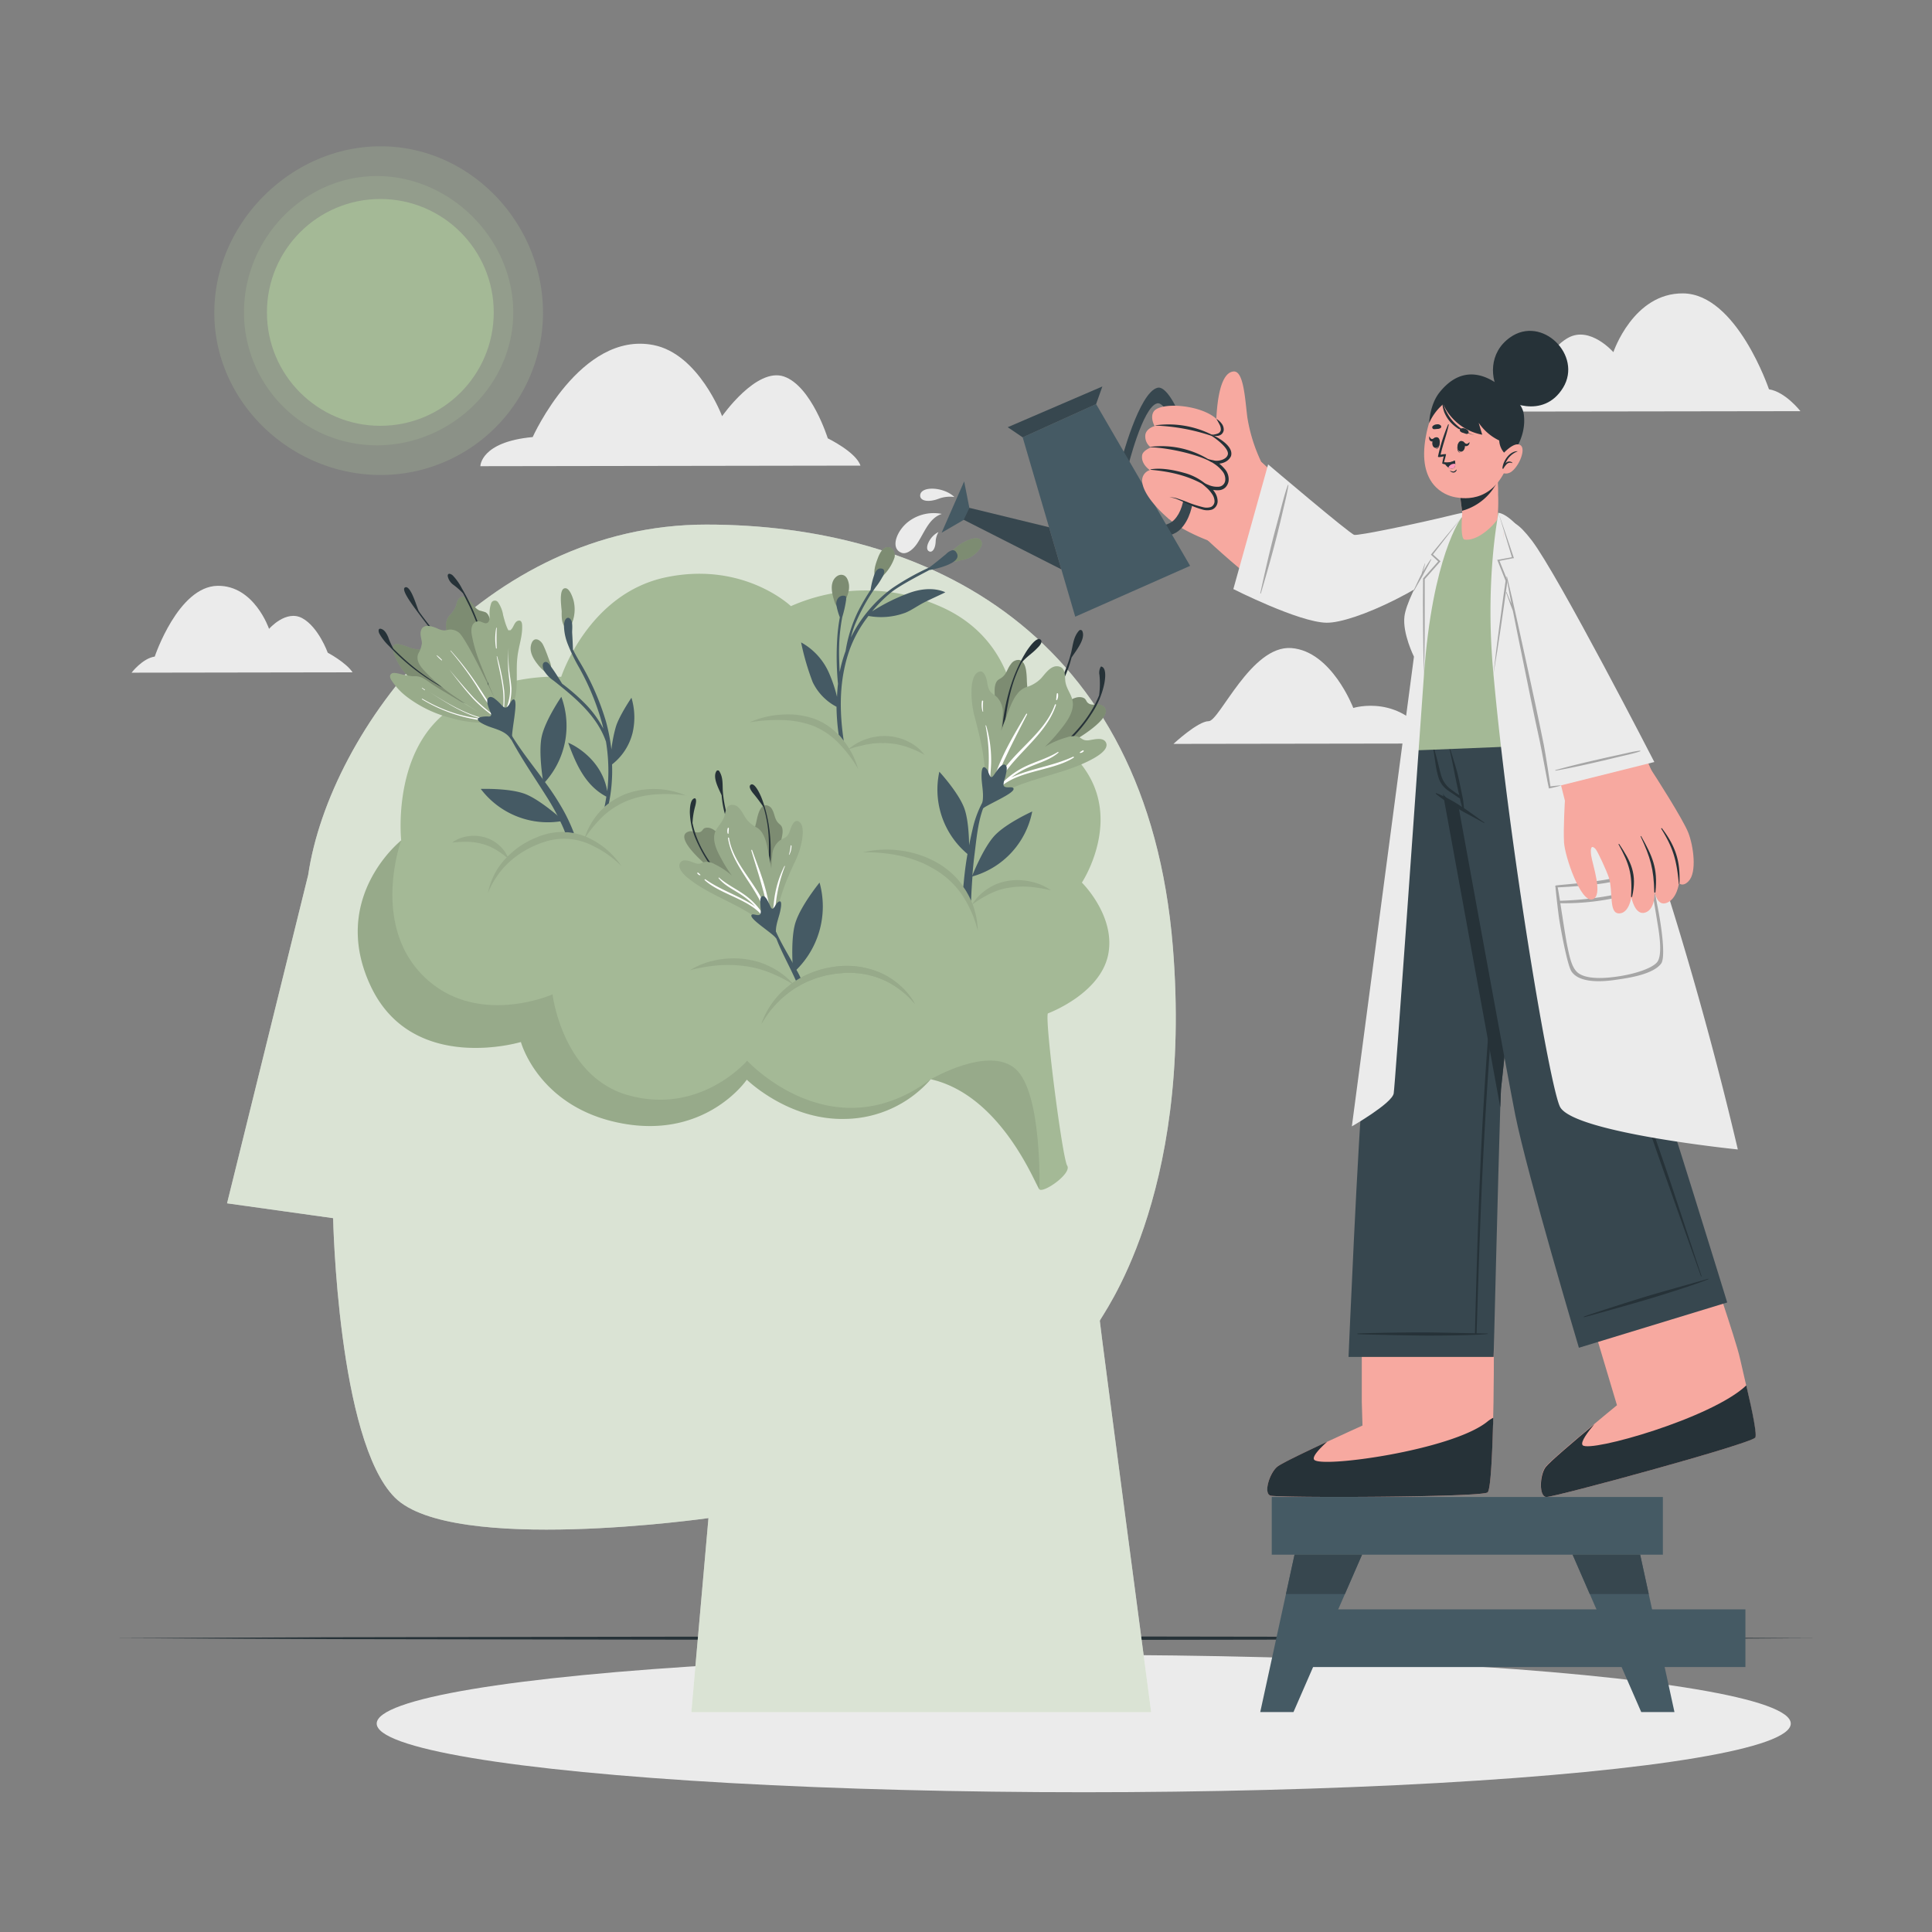 <svg xmlns="http://www.w3.org/2000/svg" viewBox="0 0 500 500"><rect x="0" y="0" width="500" height="500" fill="#808080" stroke="none"/><g id="freepik--background-complete--inject-2"><path d="M388.17,106.52l77.78-.11s-3.88-5-8.14-5.66c0,0-8.33-24.67-22.21-24.82-12.91-.15-18.06,15.21-18.06,15.21s-6-6.88-11.7-3.72-8.93,12.17-8.93,12.17S390.49,103.06,388.17,106.52Z" style="fill:#ebebeb"></path><path d="M222.68,120.5l-98.36.15s0-6.29,13.54-7.54c0,0,12.33-27.48,31.22-23.82,11.77,2.28,17.8,18.42,17.8,18.42s8.87-12.72,16-10.27,11.35,16,11.35,16S221.56,117,222.68,120.5Z" style="fill:#ebebeb"></path><path d="M370.57,192.42l-66.88.1s6.31-5.88,9.11-5.88,11-19.74,21.43-18.92,16,15.5,16,15.5S363,179.22,370.57,192.42Z" style="fill:#ebebeb"></path><path d="M91.25,174l-57.2.09s2.84-3.71,6-4.17c0,0,6.06-18.16,16.27-18.31,9.49-.13,13.31,11.14,13.31,11.14s4.39-5.06,8.6-2.76,6.59,8.93,6.59,8.93S89.53,171.42,91.25,174Z" style="fill:#ebebeb"></path></g><g id="freepik--Floor--inject-2"><polygon points="29.43 423.96 84.57 423.72 139.72 423.63 250 423.46 360.29 423.63 415.43 423.72 470.57 423.96 415.43 424.2 360.29 424.29 250 424.46 139.72 424.29 84.57 424.2 29.43 423.96" style="fill:#263238"></polygon></g><g id="freepik--Shadow--inject-2"><ellipse cx="280.47" cy="446.06" rx="182.98" ry="17.77" style="fill:#ebebeb"></ellipse></g><g id="freepik--Sun--inject-2"><g style="opacity:0.3"><path d="M140.53,80.93a42,42,0,0,1-42,42c-23.21,0-43.07-18.81-43.07-42S75.3,37.86,98.51,37.86,140.53,57.72,140.53,80.93Z" style="fill:#A4B996"></path></g><g style="opacity:0.3"><path d="M97.55,115.25A34.42,34.42,0,0,1,63.14,80.84c0-19,15.41-35.28,34.41-35.28s35.28,16.27,35.28,35.28S116.56,115.25,97.55,115.25Z" style="fill:#A4B996"></path></g><circle cx="98.43" cy="80.85" r="29.35" style="fill:#A4B996"></circle></g><g id="freepik--Head--inject-2"><path d="M183.35,392.88l-4.43,50.21h119s-13.29-100.38-13.29-101.26,24.21-31.59,18.9-96.84C296.89,163.78,240,135.76,182.76,135.76s-97.42,52.91-103,90.66l-21,85,27.45,3.84s1.18,57.56,16,72.32S183.35,392.88,183.35,392.88Z" style="fill:#fff"></path><path d="M183.35,392.88l-4.43,50.21h119s-13.29-100.38-13.29-101.26,24.21-31.59,18.9-96.84C296.89,163.78,240,135.76,182.76,135.76s-97.42,52.91-103,90.66l-21,85,27.45,3.84s1.18,57.56,16,72.32S183.35,392.88,183.35,392.88Z" style="fill:#A4B996;opacity:0.41"></path><path d="M286.75,247.27c-2.2,10.08-15.56,15-15.56,15-.82,1.82,3.73,37.37,5,39.4s-6.25,7.27-7.24,6.1-9.78-24.3-28.07-28.46h0a29.93,29.93,0,0,1-22.21,10.27c-14.7.36-25.4-10.16-25.4-10.16s-10.37,15.3-32.11,11.35-26.35-21.1-26.35-21.1-28.09,8.49-38.88-14.48c-8.26-17.57.8-30.37,5.48-35.38a24.66,24.66,0,0,1,2.42-2.33h0s-2.32-21.31,10.85-32.48,30.56-9.83,30.56-9.83,7-21.57,27.13-25.77,32.32,7.47,32.32,7.47a47.52,47.52,0,0,1,38-.2c20.9,8.71,20.26,29.47,20.26,29.47s15.2,5,20.24,17.41-3.2,24.86-3.2,24.86S288.94,237.19,286.75,247.27Z" style="fill:#A4B996"></path><g style="opacity:0.1;mix-blend-mode:multiply"><path d="M240.88,279.3h0a29.93,29.93,0,0,1-22.21,10.27c-14.7.36-25.4-10.16-25.4-10.16s-10.37,15.3-32.11,11.35-26.35-21.1-26.35-21.1-28.09,8.49-38.88-14.48c-8.26-17.57.8-30.37,5.48-35.38l2.42-2.33h0c-.13.36-7.82,21.78,5.82,35.19S143,257.34,143,257.34s2.52,21.2,19.42,26.05c18.77,5.39,30.94-8.88,30.94-8.88S215.31,298.42,240.88,279.3Z" style="fill:#222221;mix-blend-mode:multiply"></path></g><path d="M269,307.76c-1-1.16-9.78-24.3-28.07-28.46,0,0,15-8.81,21.91-2.64S269,307.76,269,307.76Z" style="fill:#222221;opacity:0.1;mix-blend-mode:multiply"></path><path d="M249,140.54c1.07-.6,2.82-1.46,4.08-1.22a1.46,1.46,0,0,1,.88,2.11,7.16,7.16,0,0,1-3.07,2.92,6.32,6.32,0,0,1-2.13.61,6.2,6.2,0,0,1-2.51.4l-.16,0a.19.19,0,0,1-.25-.13l-.14-.05C243.65,144.29,248.22,141,249,140.54Z" style="fill:#A4B996"></path><path d="M249,140.54c1.07-.6,2.82-1.46,4.08-1.22a1.46,1.46,0,0,1,.88,2.11,7.16,7.16,0,0,1-3.07,2.92,6.32,6.32,0,0,1-2.13.61,6.2,6.2,0,0,1-2.51.4l-.16,0a.19.19,0,0,1-.25-.13l-.14-.05C243.65,144.29,248.22,141,249,140.54Z" style="fill:#222221;opacity:0.3;mix-blend-mode:multiply"></path><path d="M227.09,144.7c-.5,1.34-1.31,3.65-.34,5a.51.51,0,0,0,.52.22,2.54,2.54,0,0,0,1.4-1.07,12.08,12.08,0,0,0,2.77-4.4c.42-1.15-.19-2.87-1.66-2.86S227.5,143.57,227.09,144.7Z" style="fill:#A4B996"></path><path d="M227.09,144.7c-.5,1.34-1.31,3.65-.34,5a.51.51,0,0,0,.52.22,2.54,2.54,0,0,0,1.4-1.07,12.08,12.08,0,0,0,2.77-4.4c.42-1.15-.19-2.87-1.66-2.86S227.5,143.57,227.09,144.7Z" style="fill:#222221;opacity:0.3;mix-blend-mode:multiply"></path><path d="M216,155.81c.36,1.12,1.57,2.48,2.32.8a.33.33,0,0,0,0-.29c1-2,2-4.15,1-6.39-.63-1.46-2.17-1.52-3.2-.37C214.65,151.19,215.41,154,216,155.81Z" style="fill:#A4B996"></path><path d="M216,155.81c.36,1.12,1.57,2.48,2.32.8a.33.33,0,0,0,0-.29c1-2,2-4.15,1-6.39-.63-1.46-2.17-1.52-3.2-.37C214.65,151.19,215.41,154,216,155.81Z" style="fill:#222221;opacity:0.3;mix-blend-mode:multiply"></path><path d="M246.81,145.37c-1.73,1.23-5.19,2-6.32,2.16-.43.29-7.48,3.78-10.06,5.93a36.68,36.68,0,0,0-4.73,4.76,49.69,49.69,0,0,1,9.4-4.69c3-1.12,6.5-1.58,9.54-.26,0,.1-3.94,1.84-5.63,2.72s-3,1.87-4.61,2.55a18,18,0,0,1-9.51.89.28.28,0,0,1-.11-.05,32,32,0,0,0-4.85,8.62c-2.86,8-2.7,16.13-1.57,23.71-.09-.14-.2-.26-.31-.4a12.91,12.91,0,0,0-1-1.18,56.75,56.75,0,0,1-.56-7.11.45.45,0,0,0,0-.11,14.06,14.06,0,0,1-6.17-6.38,65.9,65.9,0,0,1-3-10.28,16.61,16.61,0,0,1,7.3,8.09,36.44,36.44,0,0,1,2,6c.05-1.13.12-2.25.25-3.37a74.72,74.72,0,0,1-.18-12,45.68,45.68,0,0,1,.66-5.22,16,16,0,0,1-.92-3.35,2.34,2.34,0,0,1,.22-1.16,1.68,1.68,0,0,1,2.07-1,.35.35,0,0,1,.26.33c0,.21,0,.43,0,.65a29,29,0,0,1-1,4.47,47.16,47.16,0,0,0-.79,6.91c-.1,2.45,0,4.88.12,7.32a36.46,36.46,0,0,1,1.53-5.44A36.5,36.5,0,0,1,222,158.35a55.64,55.64,0,0,1,3.31-5.68,20.2,20.2,0,0,1,1-4.06c.36-.88.87-1.53,1.56-1.49,1.09,0,1.12.8.75,1.71h0A17.25,17.25,0,0,1,226.6,152a50.58,50.58,0,0,0-5.4,9.8,29.91,29.91,0,0,0-1,3.18,35.28,35.28,0,0,1,10.68-12.73,64.32,64.32,0,0,1,9.62-5.39c1.49-1.1,2.88-2.27,4.35-3.47a3.43,3.43,0,0,1,1.66-1,1,1,0,0,1,.88.42C248.19,143.87,247.76,144.69,246.81,145.37Z" style="fill:#455a64"></path><g style="opacity:0.1;mix-blend-mode:multiply"><path d="M194,186.94a23.7,23.7,0,0,1,8.33-2,22.05,22.05,0,0,1,4.37.12,20.68,20.68,0,0,1,4.29,1.05,17.46,17.46,0,0,1,3.9,2.17,18.7,18.7,0,0,1,3.16,3.06,20.76,20.76,0,0,1,4,7.6,33.68,33.68,0,0,0-5.05-6.65,19.2,19.2,0,0,0-6.65-4.48,24.68,24.68,0,0,0-8-1.46A43.84,43.84,0,0,0,194,186.94Z" style="fill:#222221"></path><path d="M239.26,195.36a24.82,24.82,0,0,0-4.74-2.11,19.71,19.71,0,0,0-4.9-.92,10.38,10.38,0,0,0-1.25,0,8.57,8.57,0,0,0-1.24,0l-1.26.09c-.41.08-.83.15-1.25.21l-.63.09-.62.16-1.26.29c-.85.21-1.66.51-2.56.71a20.38,20.38,0,0,1,2.22-1.54,15.89,15.89,0,0,1,2.5-1.09c.44-.14.88-.28,1.32-.4l1.36-.23a7.18,7.18,0,0,1,1.39-.12,10.75,10.75,0,0,1,1.39,0,13.46,13.46,0,0,1,5.33,1.43A11.37,11.37,0,0,1,239.26,195.36Z" style="fill:#222221"></path></g><path d="M278.42,191.39a75.05,75.05,0,0,1-9,4.39,30.34,30.34,0,0,1-4.56,1.77,4.35,4.35,0,0,1-2.61-.1,2,2,0,0,1-1.2-.73.51.51,0,0,1-.13-.29c-1.31-1.18-1.7-3.08-2.1-4.84a51.3,51.3,0,0,1-1.35-10.7c0-1.31-.27-3,.33-4.26.37-.75.83-.82,1.41-1.24,1.38-1,1.42-2.29,2.42-3.53a2.33,2.33,0,0,1,2.15-1.06c2.1.42,1.88,4.5,2,6a55.3,55.3,0,0,1,0,9.28,46.38,46.38,0,0,1-1.27,8.27A53.23,53.23,0,0,1,274.63,183c1.4-1.19,3.64-3.14,5.66-2.43.82.29.73.91,1.26,1.35,1.12.93,2.34,0,3.51.56C289.44,184.68,279.93,190.53,278.42,191.39Z" style="fill:#A4B996"></path><path d="M278.42,191.39a75.05,75.05,0,0,1-9,4.39,30.34,30.34,0,0,1-4.56,1.77,4.35,4.35,0,0,1-2.61-.1,2,2,0,0,1-1.2-.73.51.51,0,0,1-.13-.29c-1.31-1.18-1.7-3.08-2.1-4.84a51.3,51.3,0,0,1-1.35-10.7c0-1.31-.27-3,.33-4.26.37-.75.83-.82,1.41-1.24,1.38-1,1.42-2.29,2.42-3.53a2.33,2.33,0,0,1,2.15-1.06c2.1.42,1.88,4.5,2,6a55.3,55.3,0,0,1,0,9.28,46.38,46.38,0,0,1-1.27,8.27A53.23,53.23,0,0,1,274.63,183c1.4-1.19,3.64-3.14,5.66-2.43.82.29.73.91,1.26,1.35,1.12.93,2.34,0,3.51.56C289.44,184.68,279.93,190.53,278.42,191.39Z" style="fill:#222221;opacity:0.3;mix-blend-mode:multiply"></path><path d="M275.32,175.7c-3.14,6.34-6.66,12.47-9.69,18.86-.08.16-.35,0-.28-.12,2.36-5.85,5.54-11.31,8.42-16.91a37.33,37.33,0,0,0,3.46-8.71c.48-2.07.6-4,2-5.59a.52.52,0,0,1,.89.13c.84,2-1.55,4.91-2.81,6.82A28.93,28.93,0,0,1,275.32,175.7Z" style="fill:#263238"></path><path d="M262.89,174.83c-2.27,5.83-2.78,12.16-3.52,18.3a.11.11,0,1,1-.22,0c.06-8.18,2-17.26,6.32-24.29.38-.63,2.9-4.49,3.92-3.2.54.69-.66,1.8-1.05,2.19-1.25,1.32-2.8,2.23-3.94,3.68,0,0,0,0,0,0C263.79,172.65,263.3,173.79,262.89,174.83Z" style="fill:#263238"></path><path d="M285.81,176.85a22,22,0,0,1-3.26,7.79c-3.2,5.1-7.78,9.17-12.63,12.66-.11.09-.25-.11-.15-.19,4.63-3.72,9.2-7.62,12.39-12.7a28.17,28.17,0,0,0,2.16-4.15l.14-.34a.08.08,0,0,1,0-.08,22.66,22.66,0,0,0,.08-5.14,3.06,3.06,0,0,1,.33-2.13.15.15,0,0,1,.16-.07C286.45,172.87,286,175.83,285.81,176.85Z" style="fill:#263238"></path><path d="M282.92,196.32c-6.16,3.42-13.53,4.55-20,7.2-1.48.6-2.94,1.27-4.39,2a13.62,13.62,0,0,1-1.37.65,1.72,1.72,0,0,1-.92.09,1,1,0,0,1-.37-.13,1.47,1.47,0,0,1-.74-1.16,9.45,9.45,0,0,1,.13-3c-.09-1.06-.27-2.12-.38-3.06-.14-1.38-.32-2.74-.53-4.11-.47-2.9-1.2-5.74-1.92-8.59a24.65,24.65,0,0,1-1-7.38c0-1.33.23-3.81,1.41-4.68s1.82-.07,2.24.92.39,2,.7,2.92c.48,1.43,1.33,1.57,2.27,2.46a5.94,5.94,0,0,1,1.45,4.68c-.08,1.35-.23,2.71-.41,4.05.4-1.21.85-2.41,1.31-3.58.83-2.11,1.65-4.74,3.23-6.43a4.84,4.84,0,0,1,1.83-1.29,8.9,8.9,0,0,0,4-2.35c1.08-1.2,2.48-3.37,4.39-3.08s1.71,2.21,1.83,3.64c.23,2.66,2.4,4.1,1.91,7-.4,2.36-2.05,4.39-3.51,6.2a41.05,41.05,0,0,1-3.68,4,22.86,22.86,0,0,1,5.65-2.45,5.16,5.16,0,0,1,2.67-.25c1.29.34,1.36,1.16,3,1,1.22-.14,3.89-1,4.55.69S284.13,195.64,282.92,196.32Z" style="fill:#A4B996"></path><path d="M282.92,196.32c-6.16,3.42-13.53,4.55-20,7.2-1.48.6-2.94,1.27-4.39,2a13.62,13.62,0,0,1-1.37.65,1.72,1.72,0,0,1-.92.09,1,1,0,0,1-.37-.13,1.47,1.47,0,0,1-.74-1.16,9.45,9.45,0,0,1,.13-3c-.09-1.06-.27-2.12-.38-3.06-.14-1.38-.32-2.74-.53-4.11-.47-2.9-1.2-5.74-1.92-8.59a24.65,24.65,0,0,1-1-7.38c0-1.33.23-3.81,1.41-4.68s1.82-.07,2.24.92.39,2,.7,2.92c.48,1.43,1.33,1.57,2.27,2.46a5.94,5.94,0,0,1,1.45,4.68c-.08,1.35-.23,2.71-.41,4.05.4-1.21.85-2.41,1.31-3.58.83-2.11,1.65-4.74,3.23-6.43a4.84,4.84,0,0,1,1.83-1.29,8.9,8.9,0,0,0,4-2.35c1.08-1.2,2.48-3.37,4.39-3.08s1.71,2.21,1.83,3.64c.23,2.66,2.4,4.1,1.91,7-.4,2.36-2.05,4.39-3.51,6.2a41.05,41.05,0,0,1-3.68,4,22.86,22.86,0,0,1,5.65-2.45,5.16,5.16,0,0,1,2.67-.25c1.29.34,1.36,1.16,3,1,1.22-.14,3.89-1,4.55.69S284.13,195.64,282.92,196.32Z" style="fill:#222221;opacity:0.1;mix-blend-mode:multiply"></path><path d="M254.56,186.09a0,0,0,1,0,0,.07C254.62,186.15,254.6,186.08,254.56,186.09Z" style="fill:#f1d1c5"></path><path d="M277.86,196.09c-6.08,3.88-16.64,3.13-20.72,9.73l0,.32a1.72,1.72,0,0,1-.92.09c-.92-2.3-.48-4.87-.39-7.33a44,44,0,0,0-.77-11.1c0-.1.12-.13.16,0a31.43,31.43,0,0,1,1.29,8.67c.07,3-.74,6.59.13,9.51l.06-.3c0-3.37,1.36-6.76,2.74-9.76,1.78-3.87,4-7.48,6.15-11.17.08-.15.29,0,.21.15-1.84,3.63-3.75,7.25-5.47,10.94a39.92,39.92,0,0,0-2.69,7C261,195,270.15,190.51,273,182.37a.15.15,0,0,1,.29.1c-2.88,8.65-12.14,13.45-15.61,21.7a9.48,9.48,0,0,1,1.92-1.76,21.2,21.2,0,0,1,5-3.67c3-1.57,6.28-2.34,9.18-4.13.11-.06.22.11.13.19-2.23,1.91-5.15,2.63-7.78,3.82a23.79,23.79,0,0,0-4.47,2.62,26,26,0,0,1,2.61-1.06c4.49-1.59,9.14-2.33,13.48-4.36A.15.15,0,0,1,277.86,196.09Z" style="fill:#fff"></path><path d="M254.14,181.39a5.62,5.62,0,0,0,.17,2.76.07.07,0,0,0,.13,0,12.09,12.09,0,0,1,0-2.69C254.4,181.3,254.18,181.24,254.14,181.39Z" style="fill:#fff"></path><path d="M273.51,179.5c-.11.5-.1,1-.19,1.54,0,.17.21.19.27.06a2.61,2.61,0,0,0,.22-1.58C273.77,179.39,273.54,179.34,273.51,179.5Z" style="fill:#fff"></path><path d="M280.23,194.2a5.15,5.15,0,0,0-.74.47.12.12,0,0,0,.07.2,1.33,1.33,0,0,0,.86-.4C280.55,194.35,280.4,194.1,280.23,194.2Z" style="fill:#fff"></path><path d="M254.09,202.19c.21,2.34.75,4.85-.41,7.16-.1.2.09.38.24.23,1.15-1.24,8.73-4.21,8.39-5.49-.21-.78-2.31.19-2.6-.89a5,5,0,0,1,.39-1.86c.16-.62.3-1.26.4-1.89s.08-1.33-.43-1.55-1.25.5-1.65,1-.64.87-.95,1.31-.82,1.39-1.26.6-.51-1.53-1.1-2.05C253.77,197.58,254,201.49,254.09,202.19Z" style="fill:#455a64"></path><path d="M251.32,233.11c-.29-.67-.62-1.34-1-2a13.89,13.89,0,0,0-1-1.56c0-.43.07-.87.11-1.3.22-2.42.53-4.83.95-7.22.11-.67.24-1.34.37-2,.3-1.55.64-3.09,1-4.63a27,27,0,0,1,2.38-6.51,16.8,16.8,0,0,1,1.28-2l.41-.52.45-.54.38-.42.06-.06a.17.17,0,0,1,.26.23l-.36.46a4,4,0,0,0-.23.34c-.13.18-.26.38-.39.57s-.1.17-.14.26a16.52,16.52,0,0,0-1.4,2.94c-1.37,3.68-1.72,7.84-2.2,11.62q-.36,2.81-.58,5.61a2.42,2.42,0,0,0,0,.47C251.52,228.9,251.39,231,251.32,233.11Z" style="fill:#455a64"></path><path d="M250.8,221.35s.28-8.11-1.26-12.22-6.44-9.41-6.44-9.41A21.74,21.74,0,0,0,250.8,221.35Z" style="fill:#455a64"></path><path d="M251.52,226.86s2.95-7.57,6-10.73,9.62-6.12,9.62-6.12A21.74,21.74,0,0,1,251.52,226.86Z" style="fill:#455a64"></path><g style="opacity:0.1;mix-blend-mode:multiply"><path d="M223.28,220.59a26.68,26.68,0,0,1,10.16-.42,25.85,25.85,0,0,1,9.72,3.47,22.16,22.16,0,0,1,4.09,3.27,20.72,20.72,0,0,1,3.1,4.2,21.18,21.18,0,0,1,2.71,9.81,29.19,29.19,0,0,0-3.92-9.07,22,22,0,0,0-6.93-6.66c-.69-.43-1.4-.81-2.12-1.2s-1.46-.7-2.23-1a32.18,32.18,0,0,0-4.68-1.46A40.78,40.78,0,0,0,223.28,220.59Z" style="fill:#222221"></path><path d="M272,230.42a37.72,37.72,0,0,0-5.43-.9,22.36,22.36,0,0,0-5.31.2,19,19,0,0,0-2.57.57,19.94,19.94,0,0,0-2.46,1,30.53,30.53,0,0,0-4.7,2.85,13.19,13.19,0,0,1,4-4.08,13.71,13.71,0,0,1,2.6-1.37,15.62,15.62,0,0,1,2.84-.74,15.33,15.33,0,0,1,5.81.21A14,14,0,0,1,272,230.42Z" style="fill:#222221"></path></g><path d="M107,176.27c3.82,3.12,8.69,4.37,13.31,5.76,1.3.39,2.57.8,3.84,1.25a5.31,5.31,0,0,0,2.8.44c1.66-.34,1.82-1.83,1.84-3.27a9.06,9.06,0,0,0,0-1.38l0-.31a.19.19,0,0,0-.05-.17c0-.56-.09-1.11-.13-1.63-.24-3-.51-6-.77-8.94a41.59,41.59,0,0,0-.91-7.2c-.22-.83-.46-1.94-1.3-2.37a14.42,14.42,0,0,0-1.5-.43,3.16,3.16,0,0,1-1.13-.82c-.82-.86-2.28-3.46-3.81-2.63-.78.43-1,1.43-1.17,2.21a7.93,7.93,0,0,1-1.81,2.64c-1.15,1.5-.86,3.43-.23,5.08a27.32,27.32,0,0,0,3.48,6c1.39,1.94,2.91,3.78,4.32,5.71a37.62,37.62,0,0,1,2.18,3.3c.33.56.63,1.12.91,1.7a5.47,5.47,0,0,1,.51,1.25,62,62,0,0,0-5.5-6c-2-2-3.78-4.37-6.06-6.11a10,10,0,0,0-5.93-2.22,10.63,10.63,0,0,1-3.59-.43,18.15,18.15,0,0,0-3.18-1c-2.41-.34-1.21,2.5-.69,3.65A16,16,0,0,0,107,176.27Z" style="fill:#A4B996"></path><path d="M107,176.27c3.82,3.12,8.69,4.37,13.31,5.76,1.3.39,2.57.8,3.84,1.25a5.31,5.31,0,0,0,2.8.44c1.66-.34,1.82-1.83,1.84-3.27a9.06,9.06,0,0,0,0-1.38l0-.31a.19.19,0,0,0-.05-.17c0-.56-.09-1.11-.13-1.63-.24-3-.51-6-.77-8.94a41.59,41.59,0,0,0-.91-7.2c-.22-.83-.46-1.94-1.3-2.37a14.42,14.42,0,0,0-1.5-.43,3.16,3.16,0,0,1-1.13-.82c-.82-.86-2.28-3.46-3.81-2.63-.78.43-1,1.43-1.17,2.21a7.93,7.93,0,0,1-1.81,2.64c-1.15,1.5-.86,3.43-.23,5.08a27.32,27.32,0,0,0,3.48,6c1.39,1.94,2.91,3.78,4.32,5.71a37.62,37.62,0,0,1,2.18,3.3c.33.56.63,1.12.91,1.7a5.47,5.47,0,0,1,.51,1.25,62,62,0,0,0-5.5-6c-2-2-3.78-4.37-6.06-6.11a10,10,0,0,0-5.93-2.22,10.63,10.63,0,0,1-3.59-.43,18.15,18.15,0,0,0-3.18-1c-2.41-.34-1.21,2.5-.69,3.65A16,16,0,0,0,107,176.27Z" style="fill:#222221;opacity:0.3;mix-blend-mode:multiply"></path><path d="M126.11,180.08a33.73,33.73,0,0,0,0-9.88,53.43,53.43,0,0,0-6.55-17.88,14.48,14.48,0,0,0-2.36-3.37c-.42-.4-1.36-.84-1.33.14a3.67,3.67,0,0,0,1.52,2.3,18.49,18.49,0,0,1,2.43,2.15c.53,1,1,2,1.52,3a58.26,58.26,0,0,1,3.11,7.81,36.18,36.18,0,0,1,1.6,15.74A0,0,0,1,0,126.11,180.08Z" style="fill:#263238"></path><path d="M125.41,181.54a33.59,33.59,0,0,1-9.46-2.87,53.2,53.2,0,0,1-15.22-11.44A13.67,13.67,0,0,1,98.19,164c-.27-.51-.42-1.54.51-1.23s1.43,1.35,1.77,2.12a17.92,17.92,0,0,0,1.35,3c.79.79,1.59,1.56,2.42,2.32a58.07,58.07,0,0,0,6.58,5.23,36.14,36.14,0,0,0,14.6,6.08S125.46,181.55,125.41,181.54Z" style="fill:#263238"></path><path d="M109,159.62q2.58,3.44,5.34,6.73a163.49,163.49,0,0,0,11.67,12.45s.08,0,0-.06c-4-4-7.79-8.27-11.41-12.61q-2.72-3.25-5.26-6.62c-.34-.47-.69-.93-1-1.41-.57-1.49-1-2.87-1.68-4.32-.34-.68-1.15-2.26-1.92-1.7C103.77,152.82,107.32,157.35,109,159.62Z" style="fill:#263238"></path><path d="M101.32,176.06a17,17,0,0,0,4.05,4.33,31.72,31.72,0,0,0,11.46,5.45,28.28,28.28,0,0,0,12.18.89l.15,0a.08.08,0,0,0,.1,0,1.14,1.14,0,0,0,.31-.09s.39-.07.3-.11a7.26,7.26,0,0,1,.55-.67,18,18,0,0,0,1.94-2.61,12.12,12.12,0,0,0,1.17-3.88c.45-3.09,0-6.24.38-9.34.29-2.7,1.31-5.28,1.22-8,0-.6-.1-1.57-.94-1.41-1.07.21-1.22,1.69-1.92,2.31-.05.16-.18.21-.37.15-.24.12-.39.05-.46-.22a2.55,2.55,0,0,1-.24-.5,11.39,11.39,0,0,1-.41-1.11c-.22-.66-.39-1.34-.57-2a8.2,8.2,0,0,0-1.34-3.4,1,1,0,0,0-1.74.22,8,8,0,0,0-.41,3.45c0,.81-.17,2-1.27,1.75-.45-.09-.86-.36-1.31-.45a1.74,1.74,0,0,0-1.93,1.13c-.47,1.14-.07,2.59.17,3.75a37.46,37.46,0,0,0,1.27,4.4c1,2.74,3.2,7.92,4.34,10.59.62,1.47-6.34-13.7-9-16.76a3.63,3.63,0,0,0-2.41-1c-.58,0-1.12.23-1.7.22a4.5,4.5,0,0,1-1.7-.5c-1.44-.64-3.9-1.4-4.3.83-.19,1,.28,2,.3,3a7.31,7.31,0,0,1-.94,2.7c-.83,2.13,1.16,4,2.55,5.42a41.9,41.9,0,0,0,5.62,4.78c1.24.9,6,4,7.29,4.8-1.65-.84-6.76-4-8.37-4.94-1.06-.61-2.1-1.25-3.12-1.91s-1.83-1.32-2.8-1.85a4.66,4.66,0,0,0-2.54-.46,19.51,19.51,0,0,1-3.51-.65c-.62-.1-1.77-.49-2.22.14C100.77,174.91,101,175.61,101.32,176.06Z" style="fill:#A4B996"></path><path d="M101.32,176.06a17,17,0,0,0,4.05,4.33,31.72,31.72,0,0,0,11.46,5.45,28.28,28.28,0,0,0,12.18.89l.15,0a.08.08,0,0,0,.1,0,1.14,1.14,0,0,0,.31-.09s.39-.07.3-.11a7.26,7.26,0,0,1,.55-.67,18,18,0,0,0,1.94-2.61,12.12,12.12,0,0,0,1.17-3.88c.45-3.09,0-6.24.38-9.34.29-2.7,1.31-5.28,1.22-8,0-.6-.1-1.57-.94-1.41-1.07.21-1.22,1.69-1.92,2.31-.05.16-.18.21-.37.15-.24.12-.39.05-.46-.22a2.55,2.55,0,0,1-.24-.5,11.39,11.39,0,0,1-.41-1.11c-.22-.66-.39-1.34-.57-2a8.2,8.2,0,0,0-1.34-3.4,1,1,0,0,0-1.74.22,8,8,0,0,0-.41,3.45c0,.81-.17,2-1.27,1.75-.45-.09-.86-.36-1.31-.45a1.74,1.74,0,0,0-1.93,1.13c-.47,1.14-.07,2.59.17,3.75a37.46,37.46,0,0,0,1.27,4.4c1,2.74,3.2,7.92,4.34,10.59.62,1.47-6.34-13.7-9-16.76a3.63,3.63,0,0,0-2.41-1c-.58,0-1.12.23-1.7.22a4.5,4.5,0,0,1-1.7-.5c-1.44-.64-3.9-1.4-4.3.83-.19,1,.28,2,.3,3a7.31,7.31,0,0,1-.94,2.7c-.83,2.13,1.16,4,2.55,5.42a41.9,41.9,0,0,0,5.62,4.78c1.24.9,6,4,7.29,4.8-1.65-.84-6.76-4-8.37-4.94-1.06-.61-2.1-1.25-3.12-1.91s-1.83-1.32-2.8-1.85a4.66,4.66,0,0,0-2.54-.46,19.51,19.51,0,0,1-3.51-.65c-.62-.1-1.77-.49-2.22.14C100.77,174.91,101,175.61,101.32,176.06Z" style="fill:#222221;opacity:0.09;mix-blend-mode:multiply"></path><path d="M109.13,180.93a39.85,39.85,0,0,0,19.55,5.83.08.08,0,0,0,.08,0l.25,0,.15,0a.08.08,0,0,0,.1,0,1.14,1.14,0,0,0,.31-.09s.39-.07.3-.11a7.26,7.26,0,0,1,.55-.67,16,16,0,0,0,1.94-7.73c-.09-1.73-.47-3.45-.63-5.19a35,35,0,0,1-.1-5.32,0,0,0,0,0,0,0,44.57,44.57,0,0,0-.12,5.17c.07,1.65.35,3.28.47,4.92.23,3.07-.93,5.63-2,8.34a23.72,23.72,0,0,0,.5-7.38,59.26,59.26,0,0,0-1.82-8.82c0-.08-.13-.06-.11,0,.55,2.92,1.32,5.84,1.63,8.79a24.47,24.47,0,0,1-.42,7.59c-2.4-2.91-4.32-6.16-6.41-9.28a74.62,74.62,0,0,0-6.7-8.61s-.11,0-.07.07a79.4,79.4,0,0,1,6.81,9.19,68.78,68.78,0,0,0,6,8.57,42.09,42.09,0,0,1-6.87-5.71c-2.14-2.35-4.2-4.78-6.24-7.22,0,0,0,0,0,0,2,2.58,4,5.21,6.23,7.64a33.62,33.62,0,0,0,7.1,5.65c-6.61-.24-12.7-3.84-18.26-7.33a0,0,0,1,0,0,0c4.34,2.77,8.79,5.63,13.7,6.87a41.86,41.86,0,0,1-6.66-1.29,40.3,40.3,0,0,1-9.11-4A0,0,0,1,0,109.13,180.93Z" style="fill:#fff"></path><path d="M128.42,162.52c0-.09.15-.09.14,0a51.27,51.27,0,0,0,0,5.26.1.1,0,0,1-.19,0A15.4,15.4,0,0,1,128.42,162.52Z" style="fill:#fff"></path><path d="M113.1,169.61a9.61,9.61,0,0,1,1.29,1.18c0,.06,0,.17-.1.12a9.83,9.83,0,0,1-1.27-1.23C113,169.63,113,169.56,113.1,169.61Z" style="fill:#fff"></path><path d="M109.24,178l.7.48c.1.06,0,.21-.08.14l-.67-.52C109.13,178.08,109.18,178,109.24,178Z" style="fill:#fff"></path><path d="M126.45,188c2.09.77,4.53,1.28,5.77,3.33a.18.18,0,0,0,.33-.13c-.34-1.6,1.72-10,.43-10.18-.78-.12-1.22,2.26-2.31,2.09-.46-.07-1-.82-1.33-1.13A14.53,14.53,0,0,0,128,180.8c-.44-.33-1.08-.63-1.57-.23s-.33,1.38-.15,2,.35,1,.53,1.43.68,1.35-.25,1.44a7.13,7.13,0,0,0-2.39.2C122.38,186.39,125.82,187.74,126.45,188Z" style="fill:#455a64"></path><path d="M148.53,215.6l-.08,0-1.43-.21c-.26,0-.53,0-.79,0-.37-1-.78-1.88-1.22-2.79-.23-.5-.48-1-.73-1.5q-1.26-2.46-2.72-4.76c-3.14-5-6.46-9.78-9.22-14.91q-1.31-2.43-2.42-5c-.06-.12-.1-.24-.15-.35-.2-.49-.41-1-.6-1.5,0-.12.14-.2.2-.08.15.37.31.73.49,1.1,0,.1.09.2.13.29s0,0,0,0,.08.18.13.27a42.13,42.13,0,0,0,2.39,4.31c2.38,3.84,5.23,7.43,7.93,11.1.2.27.4.54.59.82a67.16,67.16,0,0,1,4.79,7.36A45.06,45.06,0,0,1,148.53,215.6Z" style="fill:#455a64"></path><path d="M145.85,212.42s-6-5.5-10.1-7-11.33-1.25-11.33-1.25A21.75,21.75,0,0,0,145.85,212.42Z" style="fill:#455a64"></path><path d="M140.65,202.82s-1.4-8-.44-12.27,5.06-10.22,5.06-10.22A21.72,21.72,0,0,1,140.65,202.82Z" style="fill:#455a64"></path><path d="M146.09,152.26c1.28-.31,2.13,2.38,2.36,3.21a9.67,9.67,0,0,1-.76,6.56,1.37,1.37,0,0,1-.2.44s0,0,0,.06,0,0,0,0l-.13.13a.44.44,0,0,1-.44.09c-1.65-.72-1.57-3.08-1.55-4.54C145.33,157.31,144.58,152.63,146.09,152.26Z" style="fill:#A4B996"></path><path d="M146.09,152.26c1.28-.31,2.13,2.38,2.36,3.21a9.67,9.67,0,0,1-.76,6.56,1.37,1.37,0,0,1-.2.44s0,0,0,.06,0,0,0,0l-.13.13a.44.44,0,0,1-.44.09c-1.65-.72-1.57-3.08-1.55-4.54C145.33,157.31,144.58,152.63,146.09,152.26Z" style="fill:#222221;opacity:0.2;mix-blend-mode:multiply"></path><path d="M137.55,166.54c-.78,2.19.68,4.31,2,5.87.51.6,2.06,2.3,2.72,1.43a.21.21,0,0,0,.24-.15,4,4,0,0,0-.29-2.61c-.51-1.38-1-2.81-1.65-4.15S138.25,164.62,137.55,166.54Z" style="fill:#A4B996"></path><path d="M137.55,166.54c-.78,2.19.68,4.31,2,5.87.51.6,2.06,2.3,2.72,1.43a.21.21,0,0,0,.24-.15,4,4,0,0,0-.29-2.61c-.51-1.38-1-2.81-1.65-4.15S138.25,164.62,137.55,166.54Z" style="fill:#222221;opacity:0.2;mix-blend-mode:multiply"></path><path d="M163.71,189.66a14.88,14.88,0,0,1-5.31,8.17,42.4,42.4,0,0,1-.82,10.06c-.4.29-.77.61-1.13.93.18-.86.33-1.71.46-2.58a.31.31,0,0,0,0-.08c-5.41-2.85-7.83-8.36-9.86-13.93l0,0c.16,0,8.56,3.52,10.11,12.52a46.94,46.94,0,0,0-.33-12.8c-2.28-6.66-8-11.41-13.54-15.79a8.36,8.36,0,0,1-2.49-2.57h0a1.07,1.07,0,0,1-.1-.22c-.22-.53-.49-1.68.22-2s1.28.57,1.63,1.06a1.82,1.82,0,0,1,.15.23c1,1.38,1.89,2.83,2.77,4.27a53.39,53.39,0,0,1,5.91,5.13,26.91,26.91,0,0,1,4.77,6.53c-.09-.36-.16-.72-.25-1.09a65.06,65.06,0,0,0-6-14.69,45,45,0,0,1-3-6.2,13.78,13.78,0,0,1-.95-4.73,4.19,4.19,0,0,1,.2-1.15c.27-.83,1-1.21,1.57-.38a2.51,2.51,0,0,1,.35,1.12h0c.08.77,0,1.63,0,2.2.09,1.47.16,2.95.21,4.43.48,1,1,1.91,1.54,2.85a67.18,67.18,0,0,1,7,15.75,48.75,48.75,0,0,1,1.41,7.28,36,36,0,0,1,1.11-5.73c.77-2.79,4.05-7.65,4.08-7.67A17.67,17.67,0,0,1,163.71,189.66Z" style="fill:#455a64"></path><g style="opacity:0.1;mix-blend-mode:multiply"><path d="M126.3,231.1a17.87,17.87,0,0,1,5.28-9.64,21.91,21.91,0,0,1,7-4.62l1.3-.54,1.38-.41a15.93,15.93,0,0,1,5.71-.51l1.43.2c.47.07.93.23,1.39.34l.69.19.67.25c.43.18.89.33,1.31.55a21.05,21.05,0,0,1,8.34,7.2,27.39,27.39,0,0,0-8.9-5.9,16,16,0,0,0-10.16-.57,24.84,24.84,0,0,0-9.26,4.86A21.73,21.73,0,0,0,126.3,231.1Z" style="fill:#222221"></path><path d="M177.64,205.89a37,37,0,0,0-7.77-.31,24.77,24.77,0,0,0-7.38,1.6,21,21,0,0,0-6.36,4,32.7,32.7,0,0,0-4.94,6,18.93,18.93,0,0,1,3.93-7,18.51,18.51,0,0,1,3.07-2.72,20.74,20.74,0,0,1,3.63-1.94,21.32,21.32,0,0,1,15.82.4Z" style="fill:#222221"></path><path d="M117,218.07a8.86,8.86,0,0,1,3.94-1.62,10,10,0,0,1,4.37.21,9.23,9.23,0,0,1,3.85,2.09,8.84,8.84,0,0,1,1.45,1.61,11.31,11.31,0,0,1,1,1.87c-.61-.4-1.1-.87-1.66-1.25a18.79,18.79,0,0,0-1.65-1.09,13.52,13.52,0,0,0-3.49-1.48,15.76,15.76,0,0,0-3.79-.55A29.58,29.58,0,0,0,117,218.07Z" style="fill:#222221"></path></g><g style="opacity:0.1;mix-blend-mode:multiply"><path d="M178.59,251.08a20,20,0,0,1,6.79-2.62,23.12,23.12,0,0,1,7.38-.26,26.64,26.64,0,0,1,3.63.77,22.94,22.94,0,0,1,3.42,1.45,19.54,19.54,0,0,1,5.72,4.51,41.26,41.26,0,0,0-6.31-3.22,29.58,29.58,0,0,0-3.3-1.08,28.07,28.07,0,0,0-3.39-.63,32.18,32.18,0,0,0-6.94-.14A43,43,0,0,0,178.59,251.08Z" style="fill:#222221"></path><path d="M197.06,265a21.58,21.58,0,0,1,7.09-9.86,23.87,23.87,0,0,1,11.35-4.87,22.13,22.13,0,0,1,12.27,1.47,19.3,19.3,0,0,1,5.21,3.36,17.46,17.46,0,0,1,3.81,4.76,21.59,21.59,0,0,0-4.37-4.07,21.27,21.27,0,0,0-5.18-2.74,21.56,21.56,0,0,0-5.67-1.2,10,10,0,0,0-1.45-.07l-1.45,0c-1,.11-1.94.15-2.9.31l-1.44.25c-.24,0-.48.08-.72.14l-.7.19-1.4.39c-.46.16-.91.35-1.37.51a24.27,24.27,0,0,0-2.66,1.19c-.83.51-1.71.95-2.49,1.53A26.41,26.41,0,0,0,197.06,265Z" style="fill:#222221"></path><path d="M236.79,259.84a21.59,21.59,0,0,0-4.37-4.07,20.9,20.9,0,0,0-5.18-2.73,21.19,21.19,0,0,0-5.66-1.21,10.27,10.27,0,0,0-1.46-.07h-1.45c-1,.11-1.94.13-2.9.3l-1.44.25c-.24,0-.48.08-.72.14l-.7.2-1.41.39c-.45.14-.9.34-1.36.51a17,17,0,0,0-2.28,1l-.38.18-.91.52a18.42,18.42,0,0,0-1.58,1,26.41,26.41,0,0,0-7.93,8.73,21.48,21.48,0,0,1,7.09-9.85,18.12,18.12,0,0,1,1.82-1.34c.4-.25.81-.5,1.22-.73a25.44,25.44,0,0,1,8.31-2.8,22,22,0,0,1,12.27,1.46,19.33,19.33,0,0,1,5.2,3.36A17.35,17.35,0,0,1,236.79,259.84Z" style="fill:#222221"></path></g><path d="M182.64,223.73a64.84,64.84,0,0,0,7,5.1,26.93,26.93,0,0,0,3.61,2.19,3.74,3.74,0,0,0,2.25.31,1.68,1.68,0,0,0,1.13-.44.48.48,0,0,0,.15-.22c1.3-.82,1.92-2.37,2.53-3.81a45.4,45.4,0,0,0,2.76-8.92c.22-1.11.68-2.54.36-3.68-.21-.69-.58-.82-1-1.27-1-1.05-.87-2.16-1.53-3.37a2,2,0,0,0-1.67-1.23c-1.85,0-2.28,3.56-2.61,4.81a46.85,46.85,0,0,0-1.4,7.9,40.6,40.6,0,0,0-.16,7.24,45.94,45.94,0,0,0-6.94-11.19c-1-1.22-2.62-3.22-4.45-2.92-.74.12-.76.66-1.28,1-1.1.62-2-.38-3.08-.05C174.26,216.35,181.48,222.77,182.64,223.73Z" style="fill:#A4B996"></path><path d="M182.64,223.73a64.84,64.84,0,0,0,7,5.1,26.93,26.93,0,0,0,3.61,2.19,3.74,3.74,0,0,0,2.25.31,1.68,1.68,0,0,0,1.13-.44.48.48,0,0,0,.15-.22c1.3-.82,1.92-2.37,2.53-3.81a45.4,45.4,0,0,0,2.76-8.92c.22-1.11.68-2.54.36-3.68-.21-.69-.58-.82-1-1.27-1-1.05-.87-2.16-1.53-3.37a2,2,0,0,0-1.67-1.23c-1.85,0-2.28,3.56-2.61,4.81a46.85,46.85,0,0,0-1.4,7.9,40.6,40.6,0,0,0-.16,7.24,45.94,45.94,0,0,0-6.94-11.19c-1-1.22-2.62-3.22-4.45-2.92-.74.12-.76.66-1.28,1-1.1.62-2-.38-3.08-.05C174.26,216.35,181.48,222.77,182.64,223.73Z" style="fill:#222221;opacity:0.3;mix-blend-mode:multiply"></path><path d="M187.65,210.83c1.72,5.87,3.79,11.63,5.41,17.53.05.14.3.08.26-.06-1.13-5.35-3-10.48-4.63-15.69a32.31,32.31,0,0,1-1.63-7.94c-.09-1.84.09-3.49-.9-5.07a.44.44,0,0,0-.77,0c-1,1.62.57,4.42,1.37,6.23A24.51,24.51,0,0,0,187.65,210.83Z" style="fill:#263238"></path><path d="M198.37,212c1.06,5.3.54,10.77.24,16.12a.1.1,0,0,0,.2,0c1.18-7,.87-15-1.73-21.66-.23-.59-1.8-4.26-2.86-3.32-.56.51.29,1.64.56,2a44.36,44.36,0,0,1,2.81,3.73s0,0,0,0C197.94,210,198.18,211,198.37,212Z" style="fill:#263238"></path><path d="M178.53,210.22a19.09,19.09,0,0,0,1.61,7.13,40.46,40.46,0,0,0,8.86,12.7c.08.08.23-.06.15-.15-3.38-3.87-6.69-7.87-8.64-12.69a22.73,22.73,0,0,1-1.21-3.86c0-.09-.05-.2-.08-.31s0,0,0-.07a19.73,19.73,0,0,1,.71-4.38c.17-.67.41-1.83-.09-2C178.59,206.73,178.54,209.33,178.53,210.22Z" style="fill:#263238"></path><path d="M178.06,227.25c4.74,3.84,10.85,5.92,16,9.15,1.17.74,2.31,1.53,3.44,2.34a11,11,0,0,0,1.07.77,1.44,1.44,0,0,0,.77.21.8.8,0,0,0,.34-.05,1.31,1.31,0,0,0,.8-.88,7.88,7.88,0,0,0,.34-2.55c.24-.89.55-1.77.78-2.55q.5-1.73,1.08-3.42c.83-2.41,1.88-4.71,2.93-7a21.64,21.64,0,0,0,2-6.14c.15-1.14.37-3.28-.5-4.2s-1.55-.33-2,.44-.63,1.64-1,2.39c-.62,1.15-1.36,1.14-2.3,1.76a5.15,5.15,0,0,0-1.94,3.77c-.14,1.16-.21,2.34-.26,3.51-.16-1.1-.36-2.18-.58-3.25-.39-1.92-.69-4.29-1.78-6a4.24,4.24,0,0,0-1.36-1.37,7.7,7.7,0,0,1-3-2.6c-.75-1.19-1.61-3.25-3.28-3.29s-1.79,1.63-2.11,2.83c-.6,2.23-2.67,3.13-2.68,5.67,0,2.07,1.08,4.05,2.05,5.81a35.66,35.66,0,0,0,2.54,4,20,20,0,0,0-4.45-2.94,4.42,4.42,0,0,0-2.24-.62c-1.15.1-1.34.79-2.7.38-1-.3-3.16-1.47-4-.1S177.13,226.49,178.06,227.25Z" style="fill:#A4B996"></path><path d="M178.06,227.25c4.74,3.84,10.85,5.92,16,9.15,1.17.74,2.31,1.53,3.44,2.34a11,11,0,0,0,1.07.77,1.44,1.44,0,0,0,.77.21.8.8,0,0,0,.34-.05,1.31,1.31,0,0,0,.8-.88,7.88,7.88,0,0,0,.34-2.55c.24-.89.55-1.77.78-2.55q.5-1.73,1.08-3.42c.83-2.41,1.88-4.71,2.93-7a21.64,21.64,0,0,0,2-6.14c.15-1.14.37-3.28-.5-4.2s-1.55-.33-2,.44-.63,1.64-1,2.39c-.62,1.15-1.36,1.14-2.3,1.76a5.15,5.15,0,0,0-1.94,3.77c-.14,1.16-.21,2.34-.26,3.51-.16-1.1-.36-2.18-.58-3.25-.39-1.92-.69-4.29-1.78-6a4.24,4.24,0,0,0-1.36-1.37,7.7,7.7,0,0,1-3-2.6c-.75-1.19-1.61-3.25-3.28-3.29s-1.79,1.63-2.11,2.83c-.6,2.23-2.67,3.13-2.68,5.67,0,2.07,1.08,4.05,2.05,5.81a35.66,35.66,0,0,0,2.54,4,20,20,0,0,0-4.45-2.94,4.42,4.42,0,0,0-2.24-.62c-1.15.1-1.34.79-2.7.38-1-.3-3.16-1.47-4-.1S177.13,226.49,178.06,227.25Z" style="fill:#222221;opacity:0.1;mix-blend-mode:multiply"></path><path d="M203.78,222.81s0,.07,0,.06S203.74,222.79,203.78,222.81Z" style="fill:#f1d1c5"></path><path d="M182.41,227.81C187,232,196.12,233,198.6,239.23l0,.28a1.44,1.44,0,0,0,.77.21c1.13-1.82,1.14-4.07,1.44-6.18a38.13,38.13,0,0,1,2.33-9.35c0-.08-.08-.13-.13-.05a26.9,26.9,0,0,0-2.41,7.2c-.51,2.51-.36,5.72-1.54,8.08a2.35,2.35,0,0,1,0-.26c.52-2.88-.14-6-.86-8.73-.93-3.57-2.32-7-3.56-10.45,0-.14-.25,0-.21.1,1,3.37,2.11,6.74,3,10.14a34.42,34.42,0,0,1,1.24,6.36c-1.74-7.15-8.82-12.36-10-19.72a.14.14,0,0,0-.27,0c1.16,7.81,8.32,13.3,10,20.85a7.82,7.82,0,0,0-1.37-1.79,18.18,18.18,0,0,0-3.71-3.88c-2.32-1.8-5-2.94-7.21-4.9-.08-.08-.2,0-.13.14,1.61,2,4,3,6.05,4.42a20.72,20.72,0,0,1,3.42,2.91,20.79,20.79,0,0,0-2.07-1.29c-3.58-2-7.43-3.36-10.83-5.75A.13.13,0,0,0,182.41,227.81Z" style="fill:#fff"></path><path d="M204.84,218.87a5,5,0,0,1-.56,2.33c0,.06-.13,0-.11,0a10.22,10.22,0,0,0,.44-2.28C204.63,218.75,204.83,218.73,204.84,218.87Z" style="fill:#fff"></path><path d="M188.62,214.34c0,.44-.07.89-.07,1.34,0,.14-.21.13-.24,0a2.32,2.32,0,0,1,.05-1.38C188.41,214.2,188.61,214.19,188.62,214.34Z" style="fill:#fff"></path><path d="M180.67,225.85a5.59,5.59,0,0,1,.57.51.1.1,0,0,1-.09.16,1.11,1.11,0,0,1-.67-.47C180.38,225.93,180.55,225.74,180.67,225.85Z" style="fill:#fff"></path><path d="M201.76,236.47c-.53,2-1.37,4-.73,6.16.06.18-.13.31-.23.15-.8-1.23-6.82-4.9-6.33-5.94.29-.63,1.94.52,2.35-.37a4.35,4.35,0,0,0,0-1.64c0-.55-.07-1.11-.06-1.66s.13-1.15.6-1.26,1,.61,1.26,1.1.41.83.61,1.25.49,1.32,1,.71.67-1.23,1.25-1.58C202.73,232.59,201.92,235.87,201.76,236.47Z" style="fill:#455a64"></path><path d="M207.19,253.06c-.41.23-.82.48-1.22.73l-.06-.15c-1.33-3-2.93-5.94-4.28-9A36.74,36.74,0,0,1,199,235.5s0-.05,0,0c1,5.59,4.65,10.72,7.22,15.68C206.58,251.78,206.9,252.42,207.19,253.06Z" style="fill:#455a64"></path><path d="M205.27,251.78s-.8-8.58.59-13,6.24-10.37,6.24-10.37A23.08,23.08,0,0,1,205.27,251.78Z" style="fill:#455a64"></path></g><g id="freepik--Character--inject-2"><path d="M328.78,387.07c1.84.61,54.19.46,56.18-.81.75-.47,1.18-8.1,1.43-17.33q.08-3,.13-6.14c0-2.48.07-5,.08-7.42.07-10.93-.08-20.56-.08-20.56H352.43l0,20.56v7.42l.18,6.14s-20,9-22.06,10.65S327,386.47,328.78,387.07Z" style="fill:#f7a9a0"></path><path d="M386.44,366.92c0,.68,0,1.35-.05,2-.25,9.23-.68,16.86-1.43,17.33-2,1.27-54.34,1.42-56.18.81s-.22-5.87,1.8-7.49c1.09-.87,7.33-3.86,12.89-6.45-1.69,1.52-4,3.83-3.36,4.65,1.68,2.22,35.58-2.43,44.77-9.82A8.56,8.56,0,0,1,386.44,366.92Z" style="fill:#263238"></path><path d="M397.88,189.58s-9.21,91.1-9.42,92.25c0,.15-.1,1.91-.19,4.76-.5,15.69-1.72,64.59-1.72,64.59H349s2.45-57.92,3.86-71.43c1.79-17.24,13.1-90.17,13.1-90.17Z" style="fill:#37474f"></path><path d="M384,285q1.74-29.61,5.23-59.08c1.32-11.06,2.91-22.09,4.49-33.13,0-.09.16-.09.15,0-2.91,19.64-5,39.43-6.74,59.2s-3,39.54-3.82,59.34c-.46,11.23-.81,22.46-1.17,33.68a.21.21,0,0,1-.42,0C382.22,325,382.8,305,384,285Z" style="fill:#263238"></path><path d="M351.34,345.12c1-.13,12.42-.3,16.81-.3,3.75,0,15.52.3,16.81.29.1,0,.09.1,0,.12-1.54.24-8.24.42-15.43.42-4.38,0-17.62-.31-18.19-.38A.08.08,0,0,1,351.34,345.12Z" style="fill:#263238"></path><path d="M397.88,189.58s-9.21,91.1-9.42,92.25c0,.15-.1,1.91-.19,4.76l-17.72-97Z" style="fill:#263238"></path><path d="M400.2,387.42c1.93.11,52.45-13.61,54-15.35.61-.66-1-8.13-3.11-17.11-.46-1.94-.87-4-1.47-6-.75-2.51-1.53-5-2.32-7.43-3.37-10.47-6.62-19.14-6.62-19.14l-32,8.59,5.7,19,2.33,7.8,1.76,5.89s-17,13.9-18.54,16S398.28,387.3,400.2,387.42Z" style="fill:#f7a9a0"></path><path d="M454.24,372.07c-1.59,1.74-52.11,15.46-54.05,15.35s-1.73-5.62-.2-7.71c.94-1.27,7.55-6.89,12.61-11.1-1.46,1.72-3.74,4.65-3,5.42,1.94,1.91,33.41-7,42.34-15.49C453.66,365.85,454.76,371.5,454.24,372.07Z" style="fill:#263238"></path><path d="M365.93,189.58s2.48,13.15,11.66,19.85c0,0,12.93,71.09,14.56,79.13,3.16,15.63,16.47,60.24,16.47,60.24L447,337.08s-16.56-53.84-18.78-59.49c-1.21-3.08-10.49-62-10.3-63.39,2.26-16.83-5.73-24.71-5.73-24.71Z" style="fill:#37474f"></path><path d="M396.36,192.51a12.51,12.51,0,0,0,4.6,6.6,15.53,15.53,0,0,0,8.35,2.86c.5,0,.54.81,0,.81-6.12,0-12.32-3.88-13.21-10.23C396.09,192.4,396.32,192.37,396.36,192.51Z" style="fill:#263238"></path><path d="M371.71,205.26a34,34,0,0,1,6.33,3.36c2.1,1.3,4,2.82,6.08,4.23a.08.08,0,0,1-.08.13c-2.12-1.22-4.34-2.29-6.45-3.55a40.12,40.12,0,0,1-6-4C371.55,205.36,371.62,205.23,371.71,205.26Z" style="fill:#263238"></path><path d="M370.85,192.49c.33,1.4.73,2.78,1.1,4.18s.62,2.64,1,3.93a6.84,6.84,0,0,0,2,3.25c.54.45,1.13.85,1.7,1.27l1,.66c0-.18-.09-.37-.14-.56-.12-.53-.23-1.07-.35-1.6-.25-1.18-.5-2.37-.73-3.56-.47-2.33-.91-4.69-1.5-7a.07.07,0,1,1,.14,0c.69,2.28,1.44,4.53,2.06,6.83.3,1.12,1.45,6.71,1.51,7.11s.11.82.14,1.23a4.87,4.87,0,0,1,.06,1.26c0,.11-.14.1-.19,0h0a5,5,0,0,1-.41-1.2c-.12-.4-.23-.8-.32-1.21l-.09-.44c-.57-.32-1.11-.74-1.64-1.09s-1.16-.75-1.71-1.17a6.38,6.38,0,0,1-2.17-3.06,23.75,23.75,0,0,1-.85-4c-.25-1.59-.45-3.19-.75-4.77C370.69,192.43,370.83,192.39,370.85,192.49Z" style="fill:#263238"></path><path d="M409.93,340.74c.91-.41,11.8-3.9,16-5.18,3.6-1.09,14.94-4.24,16.17-4.62.09,0,.12.07,0,.11-1.4.68-7.75,2.8-14.63,4.89-4.2,1.28-16.95,4.85-17.52,4.95A.08.08,0,0,1,409.93,340.74Z" style="fill:#263238"></path><path d="M430.69,301.18c-1.52-4.42-3.06-8.83-4.55-13.26a105,105,0,0,1-3.55-13.29c-1.83-9.18-3.41-18.43-4.9-27.68q-1.12-7-2.13-14.08-.48-3.48-.95-7c-.3-2.26-.67-4.51-.79-6.79-.46-8.42,2.54-17.32-1.12-25.36a14.13,14.13,0,0,0-1.5-2.54c-.05-.07-.17,0-.12.08,4.88,7.63,2.2,16.9,2.06,25.31a88.09,88.09,0,0,0,1.35,13.74q1,6.9,2.07,13.78,2.13,13.81,4.7,27.56A112.85,112.85,0,0,0,424.32,285c1.39,4.42,3,8.78,4.5,13.16,3.08,8.85,11,31,11.39,32.12,0,.09.19.05.15-.05C437.36,321.35,433.75,310.08,430.69,301.18Z" style="fill:#263238"></path><path d="M381.42,140.72c-8.8,9.29-30.17,19.62-37.22,19.62-8,0-21.54-11.15-31.7-20.55-2.23-2.06,11.51-22.28,14-20.16,6.15,5.31,20.55,19.81,22.78,20.16,3.26.51,16.4-3,26.81-5.94C387.63,130.56,385.89,136,381.42,140.72Z" style="fill:#f7a9a0"></path><path d="M319.69,141.8c2.87,0,10.21-17.42,8.76-20a11.36,11.36,0,0,0-2-2.18h0A42.05,42.05,0,0,1,322.81,108c-.61-4.84-.95-12.09-3.57-11.86-3.81.32-4.47,9.55-4.53,14.87-2.5-1.45-4.79-2.46-6.34-2.56-5.15-.33-9.54,22.47-5.66,26S316.82,141.81,319.69,141.8Z" style="fill:#f7a9a0"></path><path d="M297.09,138.81s5.69,1,8.49-1.93c8.74-9.14-1.17-37.69-6-36.53s-9.49,19.23-9.49,19.23Zm.22-2.79-5.45-15s3.86-15.73,7.61-16.63,11.25,23,4.44,30.11C301.73,136.81,297.31,136,297.31,136Z" style="fill:#37474f"></path><polygon points="249.52 124.59 251.27 133.46 243.69 137.87 249.52 124.59" style="fill:#455a64"></polygon><polygon points="278.27 159.6 308 146.44 283.67 104.58 264.67 113.19 278.27 159.6" style="fill:#455a64"></polygon><polygon points="283.67 104.58 285.29 100.02 260.8 110.56 264.67 113.19 283.67 104.58" style="fill:#37474f"></polygon><polygon points="271.49 136.45 274.68 147.35 249.41 134.52 250.88 131.43 271.49 136.45" style="fill:#37474f"></polygon><path d="M247,128.63c-2.79-2.7-8.83-2.93-8.86-.37,0,1.41,2.16,1.81,4.8.81A8.22,8.22,0,0,1,247,128.63Z" style="fill:#ebebeb"></path><path d="M242.88,137.71c-2.24,1-3.84,4.41-2.37,5,.82.35,1.58-.81,1.64-2.58A5.15,5.15,0,0,1,242.88,137.71Z" style="fill:#ebebeb"></path><path d="M243.74,133a10.81,10.81,0,0,0-8.47,1.87c-3.15,2.28-5,7-2,8.17,1.16.49,2.8-.5,4.07-2.36C239.27,137.81,240.37,134.12,243.74,133Z" style="fill:#ebebeb"></path><path d="M316.19,110.52c.77,2.57-2.7,2-2.7,2s4.79,2,4.55,5-4.4,2-4.7,2c.26.11,4.61,2.09,4.07,5s-4.61,1.5-4.87,1.4c.21.18,2.89,2.58,2,4.72-1.59,3.68-8.62-2.27-11.84-1.86,0,0,.07,5.53,0,5.69,0,0-6.8-5.52-7.11-9.9a2.81,2.81,0,0,1,2-2.91s-2.39-1.53-2-3.87c.18-1.19,2.26-2,2.26-2a3.51,3.51,0,0,1-1.42-3.36c.35-1.64,2.39-2.16,2.39-2.16s-1.21-2.09-.31-3.65C300.26,103.47,314.56,105,316.19,110.52Z" style="fill:#f7a9a0"></path><path d="M299.05,110.14s-.05-.07,0-.07a24.91,24.91,0,0,1,14.63,2.46c.14.08.08.34-.09.29A51,51,0,0,0,299.05,110.14Z" style="fill:#263238"></path><path d="M297.71,115.75s0-.09,0-.1a23.34,23.34,0,0,1,15.79,3.69c.16.11.2.37,0,.25C310.25,117.65,302.36,115.86,297.71,115.75Z" style="fill:#263238"></path><path d="M312.79,126.22c-4.58-3-9.65-4.16-15-4.64-.07,0-.06-.1,0-.11,2.7-.48,6.1.18,8.7.92a14.39,14.39,0,0,1,6.43,3.67C313,126.13,312.89,126.28,312.79,126.22Z" style="fill:#263238"></path><path d="M313.57,112.48c.17.09-.15.24,0,.34.7.4,4.71,3.23,4.17,4.89-.43,1.33-2.53,1.67-3.38,1.49l-2.15-.46,1.86,1.18a8.93,8.93,0,0,1,2.19,1.92,3.21,3.21,0,0,1,.83,2.49,1.82,1.82,0,0,1-1.64,1.63,5.52,5.52,0,0,1-2.74-.48l-2.41-1,1.94,1.72a8.47,8.47,0,0,1,1.42,1.62,3.44,3.44,0,0,1,.66,1.9,1.64,1.64,0,0,1-.91,1.48,3.63,3.63,0,0,1-2.05.06,29,29,0,0,1-4.29-1.4c-.71-.27-1.43-.54-2.16-.78a5.31,5.31,0,0,0-2.26-.35,5.8,5.8,0,0,1,2.19.55c.7.29,1.39.61,2.08.93a24.06,24.06,0,0,0,4.31,1.67,4.25,4.25,0,0,0,2.45,0,2.34,2.34,0,0,0,1.44-2.14,4.26,4.26,0,0,0-.76-2.37,9.34,9.34,0,0,0-1.55-1.83l-.47.72a6.33,6.33,0,0,0,3.24.6,2.64,2.64,0,0,0,1.62-.78,3,3,0,0,0,.76-1.61,4,4,0,0,0-1.05-3.16,9.91,9.91,0,0,0-2.44-2.08l-.29.72c1.09.2,3.47.07,4.4-1.91C319.43,115.29,314.51,112.86,313.57,112.48Z" style="fill:#263238"></path><path d="M313.49,112.52a5.37,5.37,0,0,0,1.62-.3,1.25,1.25,0,0,0,.84-.94,2.63,2.63,0,0,0-.33-1.4c-.25-.49-.53-1-.84-1.48a4.28,4.28,0,0,1,1.34,1.17,2.51,2.51,0,0,1,.57,1.83,1.85,1.85,0,0,1-.51.94,1.89,1.89,0,0,1-.91.44A2.89,2.89,0,0,1,313.49,112.52Z" style="fill:#263238"></path><path d="M328.19,120.19l-9,32.26s16.9,8.56,24.06,8.71,27.75-9.38,38.92-20.48c4.31-4.29,5-10.15-5.53-7.57s-25.05,5.54-26.15,5.32S328.19,120.19,328.19,120.19Z" style="fill:#ebebeb"></path><path d="M333.28,125.57c-.81,2.26-1.4,4.62-2,6.93s-1.26,4.64-1.86,7c-1.18,4.66-2.24,9.36-3.26,14.06a.08.08,0,0,0,.15,0c1.37-4.62,2.69-9.25,3.89-13.91q.9-3.49,1.71-7c.54-2.34,1.16-4.69,1.53-7.06A.06.06,0,1,0,333.28,125.57Z" style="fill:#a6a6a6"></path><path d="M366.66,169.83l-2.35,24.43s41.23-1.43,51-2.6c0,0-11.88-44.87-23-55.82-5.56-5.47-11.74-4.74-15.49-.54-1,1.06-12.11,17.4-13.07,23.48C362.94,164.15,366.66,169.83,366.66,169.83Z" style="fill:#A4B996"></path><path d="M388.3,102.16c1.3,1.91,11.1,6.55,16.22-1.82s-5.48-18.89-13.73-13C385.24,91.29,385.55,98.1,388.3,102.16Z" style="fill:#263238"></path><path d="M387.53,134.32c-.27.81-4.72,5.84-8.5,5.32-1.23-.18-.59-6.93-.59-6.93l-.06-.51-.93-7.14,8.69-4.52,1.25-.59s.13,2,.26,4.42c0,.12,0,.23,0,.35l0,.4.06,1.11c0,.29,0,.56,0,.86s0,.59,0,.89A45.93,45.93,0,0,1,387.53,134.32Z" style="fill:#f7a9a0"></path><path d="M387.65,124.37a14.43,14.43,0,0,1-9.27,7.83l-.93-7.14,8.69-4.52,1.25-.59S387.52,121.92,387.65,124.37Z" style="fill:#263238"></path><path d="M369,113c-2.28,12.42,4.9,15.19,7.58,15.68,2.43.44,10.76,1.64,14.32-10.47s-1.5-17.11-7-18.42S371.23,100.6,369,113Z" style="fill:#f7a9a0"></path><path d="M371.16,111.07A8.27,8.27,0,0,0,372,111a1.42,1.42,0,0,0,.87-.26.45.45,0,0,0,.06-.54,1.1,1.1,0,0,0-1.06-.38,1.63,1.63,0,0,0-1.09.46A.48.48,0,0,0,371.16,111.07Z" style="fill:#263238"></path><path d="M379.49,112.3c-.29-.07-.54-.18-.83-.28a1.39,1.39,0,0,1-.79-.44.44.44,0,0,1,.07-.54,1.12,1.12,0,0,1,1.12-.14,1.63,1.63,0,0,1,.95.69A.48.48,0,0,1,379.49,112.3Z" style="fill:#263238"></path><path d="M377.33,114.91s.06,0,.06.08c-.15.85-.17,1.85.56,2.24,0,0,0,0,0,0C377,117,377.06,115.69,377.33,114.91Z" style="fill:#263238"></path><path d="M378.21,114.12c1.39.09,1.12,2.85-.16,2.77S377.05,114.05,378.21,114.12Z" style="fill:#263238"></path><path d="M378.74,114.32c.23.18.44.48.73.54s.61-.2.86-.46c0,0,0,0,0,0,0,.53-.3,1-.87,1.07s-.85-.48-.93-1C378.55,114.39,378.65,114.25,378.74,114.32Z" style="fill:#263238"></path><path d="M372.6,114.13s-.07,0-.07.07c0,.86-.25,1.84-1,2,0,0,0,0,0,0C372.44,116.25,372.69,115,372.6,114.13Z" style="fill:#263238"></path><path d="M371.92,113.17c-1.37-.23-1.73,2.53-.46,2.74S373.06,113.36,371.92,113.17Z" style="fill:#263238"></path><path d="M371.32,113.28c-.24.11-.49.35-.75.34s-.49-.35-.64-.66c0,0,0,0-.05,0-.08.52,0,1.09.51,1.26s.85-.26,1-.77C371.47,113.39,371.41,113.23,371.32,113.28Z" style="fill:#263238"></path><path d="M376.87,121.56c-.21.19-.43.46-.75.47a2.27,2.27,0,0,1-.91-.26s0,0,0,0a1.17,1.17,0,0,0,1.07.52.91.91,0,0,0,.71-.72S376.9,121.54,376.87,121.56Z" style="fill:#263238"></path><path d="M373.63,118.09s-.31,1.25-.38,1.86c0,0,.14.1.34.13,0,0,0,0,0,0a2.87,2.87,0,0,0,2.89-.77c.05,0,0-.12-.08-.09a4.36,4.36,0,0,1-2.69.47c0-.17.61-2.14.51-2.16a5.14,5.14,0,0,0-1.4.17c.58-2.64,1.58-5.17,2.12-7.8a.09.09,0,0,0-.16-.06,44,44,0,0,0-2.63,8.3C372.09,118.48,373.38,118.16,373.63,118.09Z" style="fill:#263238"></path><path d="M373.69,119.62a3.45,3.45,0,0,0,1.14,1.38,1.58,1.58,0,0,0,.92.27c.72,0,.88-.64.88-1.21a4.3,4.3,0,0,0-.12-.88A4.61,4.61,0,0,1,373.69,119.62Z" style="fill:#263238"></path><path d="M374.83,121a1.58,1.58,0,0,0,.92.27c.72,0,.88-.64.88-1.21A1.64,1.64,0,0,0,374.83,121Z" style="fill:#ff9abb"></path><path d="M390.73,118.33A5.17,5.17,0,0,1,388,114a13.41,13.41,0,0,1-5.32-4.59c.08.26.62,2.14.92,3.09a13.88,13.88,0,0,1-10.11-7.9,13.62,13.62,0,0,0-3.63,4.91s.15-4.83,2.72-8c8.65-10.77,18.16.75,18.16.75s3.19,1.81,3.62,5C395.2,113.61,390.73,118.33,390.73,118.33Z" style="fill:#263238"></path><path d="M377.62,111a14.58,14.58,0,0,0,4,1.63s0,0,0,0a12.32,12.32,0,0,1-5.69-3.71,11.87,11.87,0,0,1-1.63-2.45,8,8,0,0,1-.95-3c0-.08-.12-.07-.12,0a9.63,9.63,0,0,0,.52,3.15,8.88,8.88,0,0,0,1.67,2.68,10.12,10.12,0,0,0,2.19,1.77" style="fill:#263238"></path><path d="M388.7,117.73s3.12-3.66,4.8-2.51-.92,6.64-3.08,7.22a2.14,2.14,0,0,1-2.74-1.42Z" style="fill:#f7a9a0"></path><path d="M392.72,116.77s0,0,0,.06a5.41,5.41,0,0,0-3.1,3.1,1.19,1.19,0,0,1,1.79-.16s0,.09-.05.08a1.31,1.31,0,0,0-1.48.32,5.84,5.84,0,0,0-.8,1.1c-.08.12-.31,0-.25-.12l0,0C389,119.25,390.69,116.77,392.72,116.77Z" style="fill:#263238"></path><path d="M387.82,132.74s-3.49,16.92-1.44,40.3c3.86,44.09,14.8,109.23,17.43,113.55,4,6.63,45.94,10.89,45.94,10.89a941.26,941.26,0,0,0-32.63-108.79s-8.6-24.82-11.65-31.44C394,132.45,387.82,132.74,387.82,132.74Z" style="fill:#ebebeb"></path><path d="M427.1,224.85a99.07,99.07,0,0,1-11.73,2.84c-5.55.9-11.16,1.25-12.75,1.48-.15,0-.14.5,0,.5,2.11-.07,8.59-.46,12.83-1.14a67.37,67.37,0,0,0,11.39-3c.17,1.18.31,2.1.5,3.27-3.79,1.39-11.14,3.92-23.61,4.32-.11-.49-.47-3.12-.69-3.82,0-.11-.49-.05-.48.12,0,.72.74,7.06.94,8.34.49,3.16,2.13,12,3.19,13.64,2.41,3.62,10,2.4,12.13,2.08s8.93-1.21,11.08-4.1c1.14-1.55.27-8.82-1-15.17C428.32,231.21,427.29,224.88,427.1,224.85Zm-7.84,27.77c-6.73,1.09-9.88.16-11.14-1.08-1.48-1.44-2-4.28-2.64-7.41-.47-2.46-1.63-10.22-1.67-10.38a63.55,63.55,0,0,0,23.62-4.13c.61,3.67,1.09,6.6,1.69,10.28.43,2.66,1,7.14-.12,8.91C428.08,250.29,424.12,251.83,419.26,252.62Z" style="fill:#a6a6a6"></path><path d="M416.33,227c1.25,3.64-.12,9.48,2.75,9.39,2.56-.08,3.11-4.22,3.11-4.22s.88,4.87,3.6,4,2.41-5.53,2.41-5.53.55,4.08,3.2,3,3.11-5.07,3.11-5.07,1,1.06,2.5-.53c2.2-2.28,1.26-9.06-.06-12.49s-8.73-15-9.9-16.73L405,207.16s-.44,7.18-.23,10.85,4.29,15.56,7.31,14.75,0-9.16-.29-11.37.17-2.65,1.07-1.75C413.45,220.22,415.78,225.36,416.33,227Z" style="fill:#f7a9a0"></path><path d="M422.12,232c.37-5.82-.48-8.43-3.23-13.46-.05-.1.08-.2.15-.11,3.14,4.69,4.67,7.81,3.36,13.6C422.34,232.26,422.1,232.22,422.12,232Z" style="fill:#263238"></path><path d="M428.13,230.86c-.15-6.07-1-8.91-3.54-14.39,0-.08.1-.15.14-.07,2.9,5.17,4.35,8.32,3.7,14.41C428.4,231.08,428.13,231.14,428.13,230.86Z" style="fill:#263238"></path><path d="M434.46,228.51c-.56-5.87-1.41-9-4.51-14a.11.11,0,1,1,.18-.12c3.66,4.8,4.74,8.73,4.51,14.12C434.62,228.84,434.5,228.88,434.46,228.51Z" style="fill:#263238"></path><path d="M395.57,139.91c13.08,17.75,30.27,55.23,32.52,61.23,1.53,4.06-21.66,12.31-22.29,9.39-.79-3.73-13.05-50.55-16.32-67.9C387.68,133.07,392.34,135.52,395.57,139.91Z" style="fill:#f7a9a0"></path><path d="M401,204l27.14-6.79s-24.85-48.33-31.71-57.34c-7-9.16-8.26-4-7,5.82C390.86,156.29,401,204,401,204Z" style="fill:#ebebeb"></path><path d="M424.45,194.26c-1.85.22-3.69.71-5.51,1.1s-3.66.8-5.48,1.22c-3.65.84-7.3,1.7-10.9,2.72a.08.08,0,0,0,0,.15c3.69-.64,7.35-1.46,11-2.3,1.79-.41,3.57-.84,5.35-1.27s3.75-.82,5.55-1.43A.1.1,0,0,0,424.45,194.26Z" style="fill:#a6a6a6"></path><path d="M403.92,203.26c-.51,0-2.58.23-2.66.26,0-.26-1.35-8.9-1.71-10.69-.7-3.5-1.45-7-2.18-10.49-1.49-7.07-3.07-14.12-4.61-21.18-.87-4-1.77-7.93-2.74-11.88,0-.09-.16-.05-.15.05.41,2.31.84,4.61,1.29,6.92-.43-1-.88-2-1.27-3,0-.09-.19,0-.15,0,.41,1,.76,2.11,1.14,3.16.2.56.42,1.11.65,1.65.82,4.17,1.68,8.33,2.53,12.49,1.44,7.08,2.86,14.17,4.42,21.23.43,1.94,2.31,12.3,2.38,12.28s2.65-.57,3.13-.77C404,203.35,404,203.25,403.92,203.26Z" style="fill:#a6a6a6"></path><path d="M378.15,134.06s-7.45,9.82-9.64,40.73c-2.37,33.35-7.43,105.61-7.82,108.17s-10.83,8.54-10.83,8.54l16.07-121.56s-3-6-2.46-10.41C364.13,153.65,375.27,135.37,378.15,134.06Z" style="fill:#ebebeb"></path><path d="M370.3,144.74c-.75,1-1.42,2.17-2.08,3.29l.12-.4c.19-.58.34-1.18.48-1.78,0,0-.05-.06-.07,0-.21.58-.42,1.17-.58,1.76l-.3,1,0,0c-.4.66-1.68,3.47-2,4.14-.05.09.1.17.14.08.32-.69,1.91-3.34,2.26-4,.69-1.37,1.47-2.7,2.16-4.08A0,0,0,1,0,370.3,144.74Z" style="fill:#a6a6a6"></path><path d="M378.15,134.06q-3.69,4.81-7.43,9.59l0-.26,1.93,1.73.15.14-.14.16-4,4.54.06-.15c0,4.16,0,8.33,0,12.49s-.1,8.33-.21,12.49c-.12-4.16-.18-8.33-.22-12.49s-.05-8.33,0-12.49v-.09l.05-.07,4-4.51,0,.29-1.89-1.76-.13-.12.11-.14Q374.26,138.7,378.15,134.06Z" style="fill:#a6a6a6"></path><path d="M387.8,132.71q2,5.76,3.94,11.55l.07.2-.21,0-3.74.73L388,145l2.12,5.23,0,0v.07c-.53,4-1.14,8.1-1.72,12.14s-1.23,8.09-1.91,12.13q.69-6.1,1.49-12.18c.55-4.06,1.08-8.11,1.68-12.16l0,.12-2.08-5.24-.1-.25.26,0,3.75-.69-.15.25C390.16,140.5,389,136.6,387.8,132.71Z" style="fill:#a6a6a6"></path><rect x="334.45" y="416.5" width="117.26" height="14.93" style="fill:#455a64"></rect><rect x="329.13" y="387.42" width="101.22" height="14.93" style="fill:#455a64"></rect><polygon points="334.75 443.08 326.15 443.08 335.02 402.35 352.5 402.35 334.75 443.08" style="fill:#455a64"></polygon><polygon points="335.03 402.34 352.5 402.34 348.06 412.53 332.81 412.53 335.03 402.34" style="fill:#37474f"></polygon><polygon points="424.75 443.08 433.35 443.08 424.47 402.35 406.99 402.35 424.75 443.08" style="fill:#455a64"></polygon><polygon points="426.69 412.53 411.43 412.53 406.99 402.34 424.47 402.34 426.69 412.53" style="fill:#37474f"></polygon></g></svg>